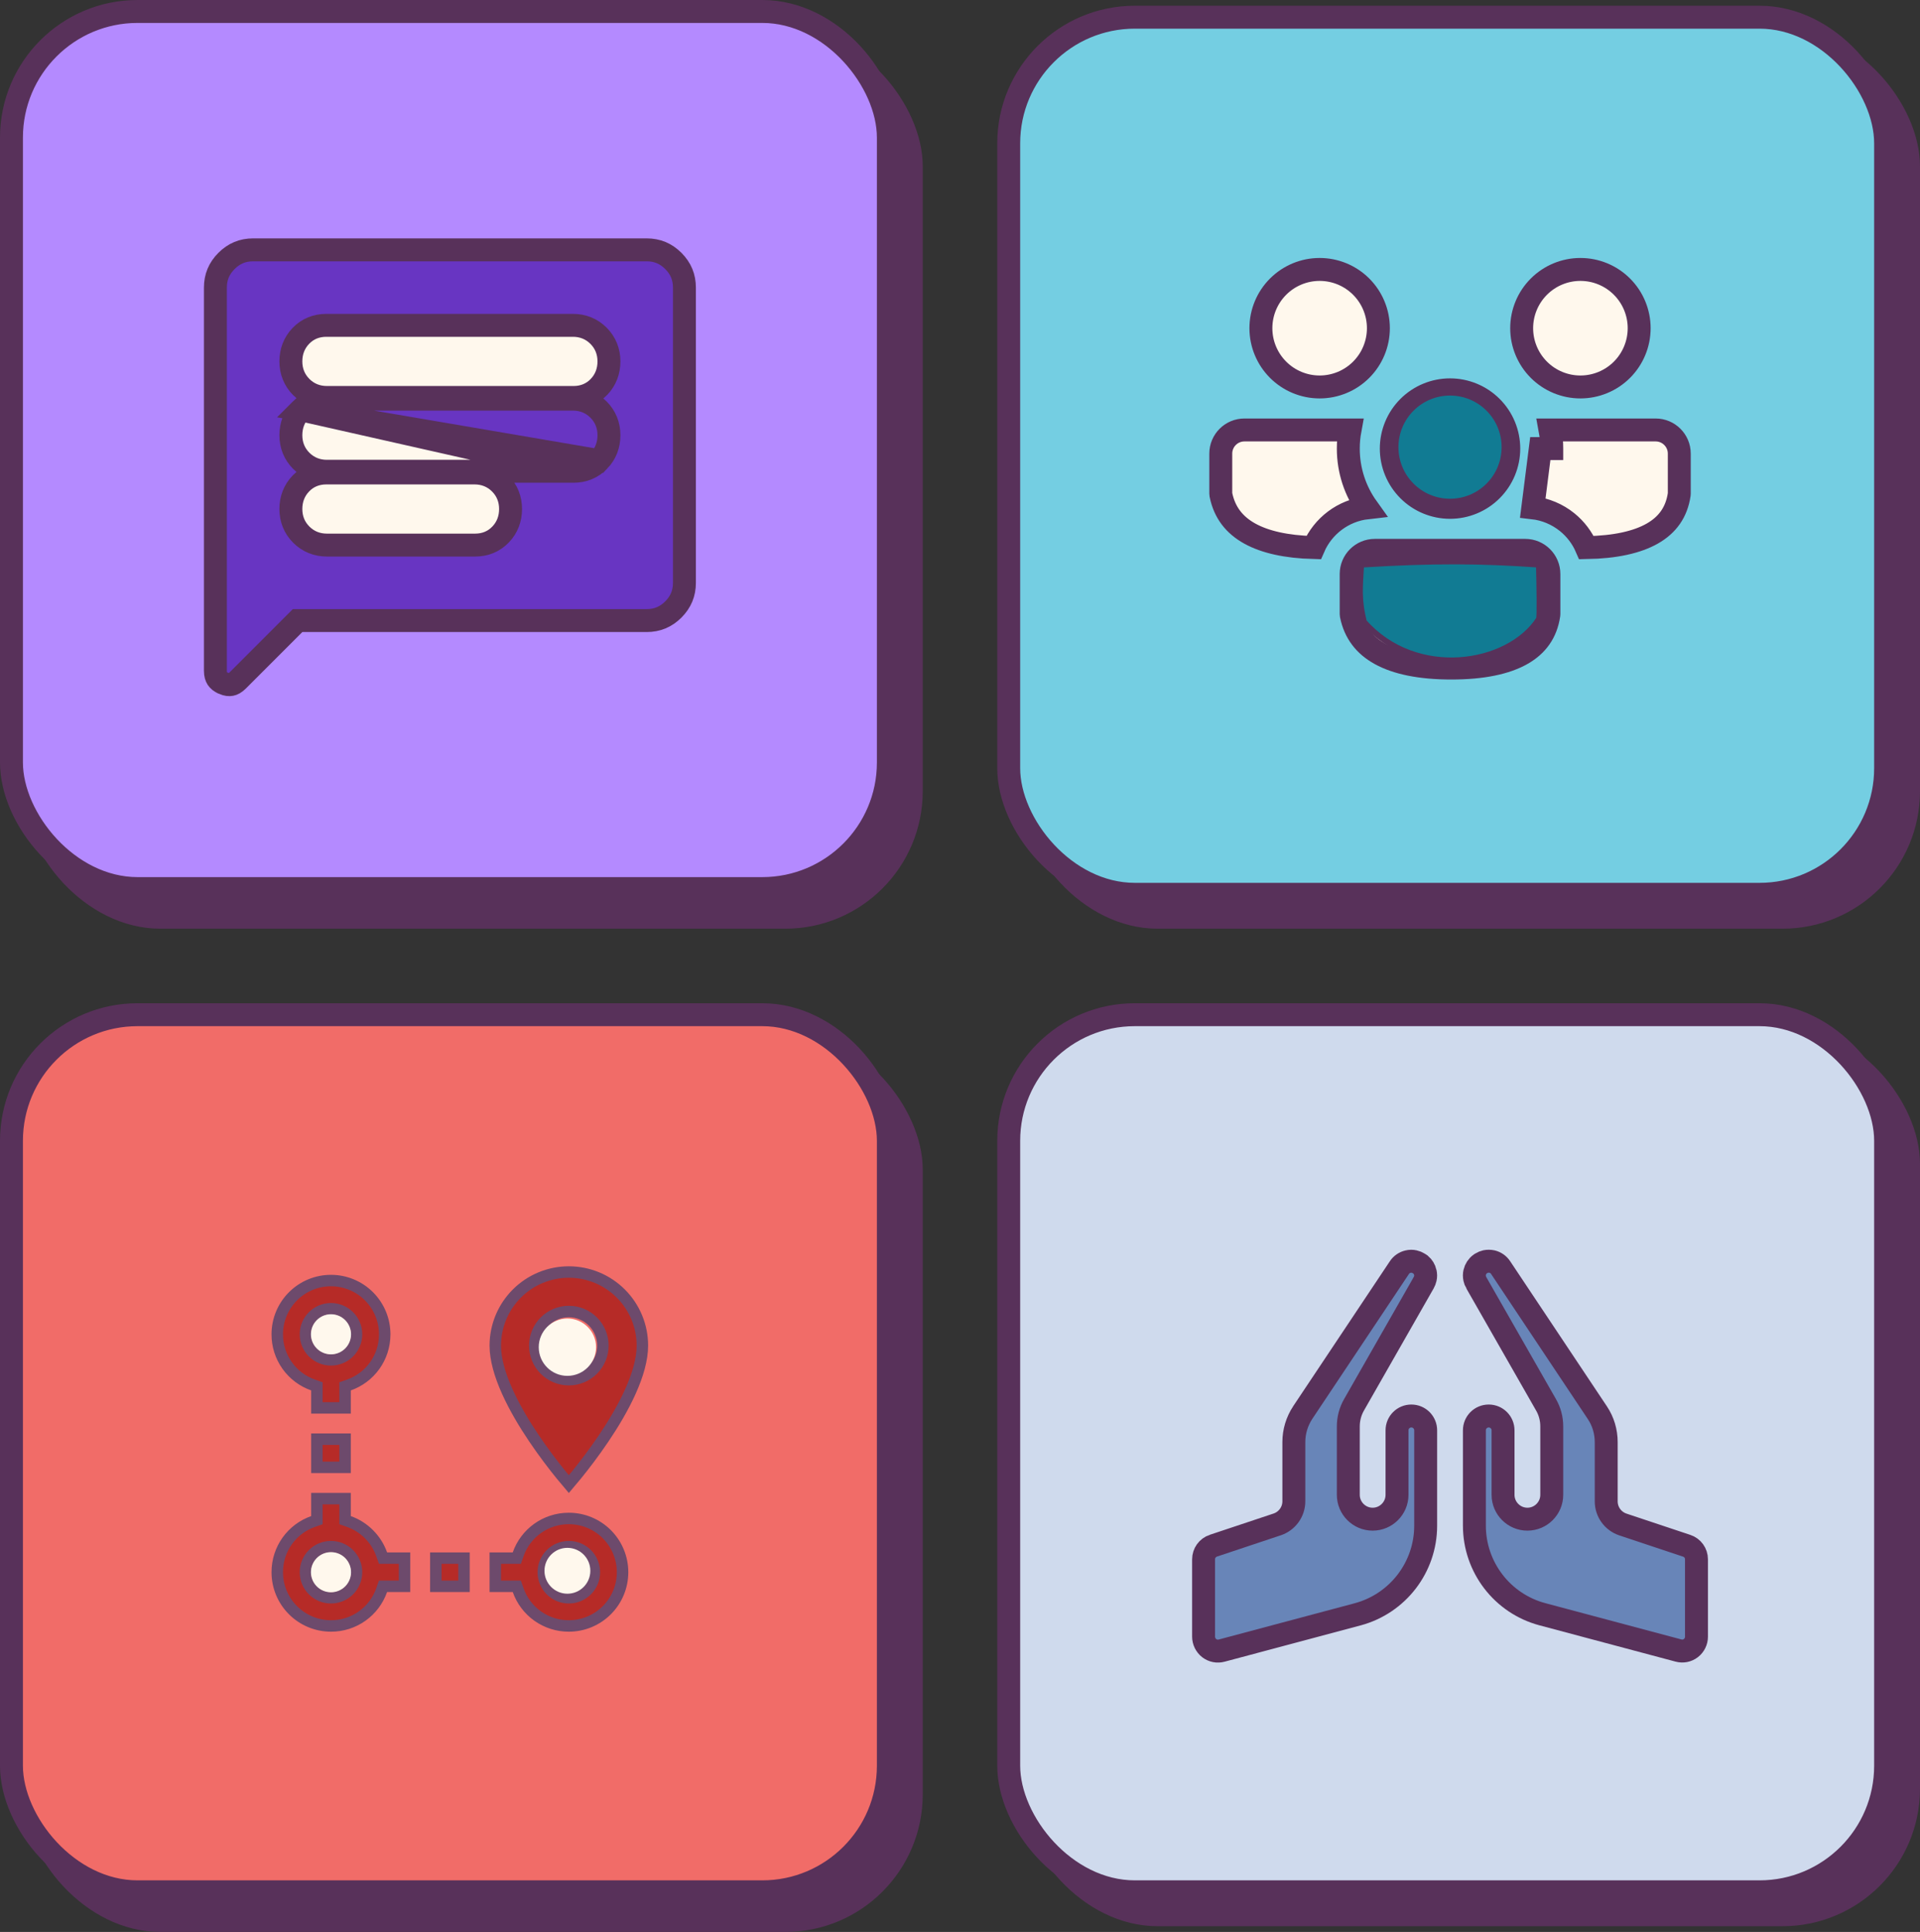 <svg width="335" height="337" viewBox="0 0 335 337" fill="none" xmlns="http://www.w3.org/2000/svg">
<rect x="0" y="0" width="335" height="337" fill="#333333" stroke="none"/>
<rect x="4" y="5" width="157" height="157" rx="24" fill="#58315A"/>
<rect x="2" y="2" width="153" height="153" rx="22" fill="#B48AFF"/>
<rect x="43" y="49" width="72" height="53" fill="#FFF8ED"/>
<path d="M52.484 71.475L52.486 71.473C53.678 70.229 55.215 69.625 56.934 69.625H99.958C101.677 69.625 103.213 70.227 104.428 71.442C105.645 72.659 106.25 74.196 106.25 75.917C106.25 77.608 105.684 79.133 104.516 80.353L52.484 71.475ZM52.484 71.475C51.316 72.698 50.75 74.224 50.75 75.917C50.75 77.635 51.352 79.171 52.567 80.386C53.784 81.603 55.321 82.208 57.042 82.208H100.066M52.484 71.475L100.066 82.208M100.066 82.208C101.786 82.208 103.324 81.602 104.515 80.355L100.066 82.208ZM87.268 84.32L87.263 84.315C86.046 83.102 84.51 82.5 82.792 82.5H56.934C55.215 82.5 53.678 83.104 52.486 84.348L52.484 84.35C51.316 85.573 50.75 87.099 50.75 88.792C50.75 90.51 51.352 92.046 52.567 93.261C53.784 94.478 55.321 95.083 57.042 95.083H82.899C84.62 95.083 86.157 94.477 87.348 93.23C88.517 92.009 89.083 90.483 89.083 88.792C89.083 87.073 88.481 85.537 87.268 84.32ZM104.514 67.485L104.516 67.483C105.684 66.26 106.25 64.734 106.25 63.042C106.25 61.321 105.645 59.784 104.428 58.568C103.213 57.352 101.677 56.75 99.958 56.75H56.934C55.215 56.75 53.678 57.354 52.486 58.598L52.484 58.6C51.316 59.823 50.75 61.349 50.75 63.042C50.75 64.76 51.352 66.296 52.565 67.513L52.57 67.518C53.787 68.731 55.323 69.333 57.042 69.333H100.066C101.785 69.333 103.322 68.73 104.514 67.485ZM52.75 108.25H51.922L51.336 108.836L41.465 118.707C41.007 119.165 40.621 119.344 40.31 119.404C40 119.465 39.583 119.443 38.998 119.193L38.997 119.192C38.414 118.943 38.098 118.651 37.914 118.369C37.729 118.086 37.583 117.668 37.583 117.009V50.167C37.583 48.341 38.21 46.827 39.521 45.517C40.828 44.21 42.34 43.583 44.167 43.583H112.833C114.659 43.583 116.173 44.209 117.483 45.517C118.791 46.827 119.417 48.341 119.417 50.167V101.667C119.417 103.492 118.79 105.006 117.483 106.317C116.173 107.624 114.659 108.25 112.833 108.25H52.75Z" fill="#6835C2" stroke="#58315A" stroke-width="4"/>
<rect x="2" y="2" width="153" height="153" rx="22" stroke="#58315A" stroke-width="4"/>
<rect x="178" y="5" width="157" height="157" rx="24" fill="#58315A"/>
<rect x="176" y="3" width="153" height="153" rx="22" fill="#74CEE2"/>
<path d="M217.125 75H235.547C235.352 76.055 235.25 77.141 235.25 78.25C235.25 82.098 236.478 85.665 238.561 88.573C234.349 89.047 230.819 91.771 229.199 95.515C224.414 95.388 220.725 94.542 218.09 93.092C215.336 91.578 213.659 89.372 213.03 86.345L213 86.03V79.125C213 76.849 214.849 75 217.125 75ZM273.446 91.094C271.722 89.698 269.638 88.826 267.441 88.575L268.75 78.25H270.75C270.75 78.249 270.75 78.249 270.75 78.248C270.75 77.139 270.648 76.054 270.453 75H288.875C291.151 75 293 76.849 293 79.125V86.058L292.983 86.289C292.519 89.351 290.956 91.557 288.289 93.074C285.647 94.576 281.836 95.441 276.805 95.525C276.063 93.805 274.913 92.283 273.446 91.094ZM266.125 96C268.401 96 270.25 97.849 270.25 100.125V107.058L270.233 107.289C269.769 110.351 268.206 112.557 265.539 114.074C262.755 115.657 258.674 116.532 253.235 116.532C247.82 116.532 243.707 115.669 240.84 114.092C238.086 112.578 236.409 110.372 235.78 107.345L235.75 107.03V100.125C235.75 97.849 237.599 96 239.875 96H266.125ZM253 68C255.718 68 258.326 69.08 260.248 71.002C262.17 72.924 263.25 75.531 263.25 78.25C263.25 80.969 262.17 83.576 260.248 85.498C258.326 87.42 255.718 88.5 253 88.5C250.282 88.5 247.674 87.42 245.752 85.498C243.83 83.576 242.75 80.969 242.75 78.25C242.75 75.531 243.83 72.924 245.752 71.002C247.674 69.08 250.282 68 253 68ZM275.75 47C278.468 47 281.076 48.08 282.998 50.002C284.92 51.924 286 54.532 286 57.25C286 59.968 284.92 62.576 282.998 64.498C281.076 66.42 278.468 67.5 275.75 67.5C273.032 67.5 270.424 66.42 268.502 64.498C266.58 62.576 265.5 59.968 265.5 57.25C265.5 54.532 266.58 51.924 268.502 50.002C270.424 48.08 273.032 47 275.75 47ZM230.25 47C232.968 47 235.576 48.08 237.498 50.002C239.42 51.924 240.5 54.532 240.5 57.25C240.5 59.968 239.42 62.576 237.498 64.498C235.576 66.42 232.968 67.5 230.25 67.5C227.532 67.5 224.924 66.42 223.002 64.498C221.08 62.576 220 59.968 220 57.25C220 54.532 221.08 51.924 223.002 50.002C224.924 48.08 227.532 47 230.25 47Z" fill="#FFF8ED" stroke="#58315A" stroke-width="4"/>
<path d="M268.5 98.5C258.202 97.791 250.36 97.719 237.5 98.5C237.284 102.393 236.994 104.571 238 108.5C247.113 118.745 263.232 116.136 268.5 108C268.69 107.708 268.592 102.357 268.5 98.5Z" fill="#117B93" stroke="#58315A"/>
<circle cx="253" cy="78" r="9" fill="#117B93"/>
<rect x="176" y="3" width="153" height="153" rx="22" stroke="#58315A" stroke-width="4"/>
<rect x="4" y="180" width="157" height="157" rx="24" fill="#58315A"/>
<rect x="2" y="177" width="153" height="153" rx="22" fill="#F16C68"/>
<path d="M90.407 277.377L90.172 276.708H89.463H86.417V271.792H89.463H90.172L90.407 271.122C91.687 267.468 95.154 264.875 99.25 264.875C101.736 264.875 104.121 265.863 105.879 267.621C107.637 269.379 108.625 271.764 108.625 274.25C108.625 276.736 107.637 279.121 105.879 280.879C104.121 282.637 101.736 283.625 99.25 283.625L99.247 283.625C97.307 283.631 95.414 283.032 93.829 281.912C92.245 280.793 91.049 279.208 90.407 277.377ZM66.594 271.125L66.83 271.792H67.537H70.583V276.708H67.537H66.828L66.594 277.377C65.951 279.208 64.755 280.793 63.171 281.912C61.586 283.032 59.693 283.631 57.753 283.625H57.75C55.264 283.625 52.879 282.637 51.121 280.879C49.363 279.121 48.375 276.736 48.375 274.25C48.375 270.154 50.968 266.687 54.622 265.407L55.292 265.172V264.463V261.417H60.208V264.463V265.17L60.876 265.406C63.53 266.343 65.657 268.47 66.594 271.125ZM60.878 241.593L60.208 241.828V242.537V245.583H55.292V242.537V241.828L54.623 241.594C52.792 240.951 51.207 239.755 50.088 238.171C48.968 236.586 48.369 234.693 48.375 232.753V232.75C48.375 230.264 49.363 227.879 51.121 226.121C52.879 224.363 55.264 223.375 57.75 223.375C60.236 223.375 62.621 224.363 64.379 226.121C66.137 227.879 67.125 230.264 67.125 232.75C67.125 236.846 64.532 240.313 60.878 241.593ZM99.25 269.792C98.068 269.792 96.934 270.261 96.097 271.097C95.261 271.934 94.792 273.068 94.792 274.25C94.792 275.432 95.261 276.566 96.097 277.403C96.934 278.239 98.068 278.708 99.25 278.708C100.432 278.708 101.566 278.239 102.403 277.403C103.239 276.566 103.708 275.432 103.708 274.25C103.708 273.068 103.239 271.934 102.403 271.097C101.566 270.261 100.432 269.792 99.25 269.792ZM99.25 240.667C100.827 240.667 102.339 240.04 103.454 238.925C104.569 237.81 105.195 236.298 105.195 234.721C105.195 233.144 104.569 231.632 103.454 230.517C102.339 229.402 100.827 228.776 99.25 228.776C97.673 228.776 96.161 229.402 95.046 230.517C93.931 231.632 93.305 233.144 93.305 234.721C93.305 236.298 93.931 237.81 95.046 238.925C96.161 240.04 97.673 240.667 99.25 240.667ZM99.25 221.888C102.654 221.888 105.918 223.24 108.325 225.647C110.731 228.053 112.083 231.318 112.083 234.721C112.083 237.104 111.281 239.853 110.009 242.69C108.744 245.513 107.048 248.35 105.337 250.888C103.629 253.423 101.919 255.641 100.634 257.226C100.082 257.909 99.609 258.473 99.25 258.893C98.891 258.473 98.418 257.909 97.866 257.226C96.582 255.641 94.871 253.423 93.163 250.888C91.452 248.35 89.756 245.513 88.491 242.69C87.219 239.853 86.417 237.104 86.417 234.721C86.417 231.318 87.769 228.053 90.175 225.647C92.582 223.24 95.846 221.888 99.25 221.888ZM57.75 269.792C56.568 269.792 55.434 270.261 54.597 271.097C53.761 271.934 53.292 273.068 53.292 274.25C53.292 275.432 53.761 276.566 54.597 277.403C55.434 278.239 56.568 278.708 57.75 278.708C58.932 278.708 60.066 278.239 60.903 277.403C61.739 276.566 62.208 275.432 62.208 274.25C62.208 273.068 61.739 271.934 60.903 271.097C60.066 270.261 58.932 269.792 57.75 269.792ZM57.75 228.292C56.568 228.292 55.434 228.761 54.597 229.598C53.761 230.434 53.292 231.568 53.292 232.75C53.292 233.932 53.761 235.066 54.597 235.903C55.434 236.739 56.568 237.208 57.75 237.208C58.932 237.208 60.066 236.739 60.903 235.903C61.739 235.066 62.208 233.932 62.208 232.75C62.208 231.568 61.739 230.434 60.903 229.598C60.066 228.761 58.932 228.292 57.75 228.292ZM76.042 271.792H80.958V276.708H76.042V271.792ZM60.208 255.958H55.292V251.042H60.208V255.958Z" fill="#B62B27" stroke="#6D4A6C" stroke-width="2"/>
<circle cx="57.75" cy="232.75" r="3.5" fill="#FFF8ED"/>
<circle cx="99" cy="235" r="5" fill="#FFF8ED"/>
<circle cx="99" cy="274" r="4" fill="#FFF8ED"/>
<circle cx="57.75" cy="274.25" r="3.5" fill="#FFF8ED"/>
<rect x="2" y="177" width="153" height="153" rx="22" stroke="#58315A" stroke-width="4"/>
<rect x="178" y="179" width="157" height="157" rx="24" fill="#58315A"/>
<rect x="176" y="177" width="153" height="153" rx="22" fill="#CFDAED"/>
<g clip-path="url(#clip0_2_1392)">
<path d="M257.308 221.935C257.444 221.365 257.77 220.85 258.273 220.48L258.447 220.371C258.68 220.225 258.942 220.12 259.23 220.05C259.586 219.978 259.973 219.984 260.332 220.062C260.931 220.205 261.476 220.571 261.826 221.112L261.833 221.123L261.841 221.134L278.702 246.419L278.705 246.424C279.715 247.928 280.25 249.718 280.25 251.553V261.889C280.25 263.719 281.418 265.337 283.142 265.921L283.15 265.924L294.288 269.636L294.297 269.639C295.314 269.973 296 270.919 296 272V285.5C296 286.272 295.641 287.009 295.02 287.489C294.407 287.962 293.619 288.118 292.87 287.915L292.862 287.913L269.125 281.585L269.124 281.584C262.126 279.722 257.25 273.373 257.25 266.122V249.5C257.25 248.115 258.366 247 259.75 247C261.134 247 262.25 248.115 262.25 249.5V260.75C262.25 263.092 264.158 265 266.5 265C268.842 265 270.75 263.092 270.75 260.75V248.811C270.75 247.484 270.409 246.182 269.737 245.027L257.595 223.778C257.594 223.777 257.594 223.776 257.593 223.776C257.45 223.522 257.357 223.276 257.303 223.034C257.221 222.643 257.229 222.262 257.305 221.948L257.305 221.948L257.308 221.935ZM248.678 221.935L248.678 221.938C248.766 222.305 248.769 222.664 248.69 223L248.687 223.014L248.684 223.029C248.63 223.272 248.537 223.52 248.392 223.776C248.392 223.776 248.392 223.777 248.391 223.778L236.263 245.027C235.59 246.185 235.25 247.501 235.25 248.811V260.75C235.25 263.092 237.158 265 239.5 265C241.842 265 243.75 263.092 243.75 260.75V249.5C243.75 248.115 244.866 247 246.25 247C247.634 247 248.75 248.115 248.75 249.5V266.136C248.75 273.385 243.876 279.724 236.873 281.599L213.152 287.927L213.144 287.929C212.402 288.13 211.597 287.967 210.991 287.501C210.378 287.028 210 286.274 210 285.5V272C210 270.923 210.685 269.968 211.714 269.621C211.715 269.621 211.716 269.621 211.716 269.621L222.85 265.91L222.858 265.907C224.583 265.323 225.75 263.705 225.75 261.875V251.539C225.75 249.717 226.291 247.935 227.301 246.4C227.302 246.399 227.303 246.397 227.304 246.396L244.145 221.149L244.152 221.138L244.16 221.126C244.512 220.582 245.062 220.215 245.665 220.074L245.675 220.072C246.041 219.984 246.4 219.981 246.736 220.06L246.747 220.062C247.055 220.133 247.308 220.237 247.514 220.369L247.867 220.597C248.274 220.943 248.553 221.413 248.678 221.935Z" fill="#6885B8" stroke="#58315A" stroke-width="4"/>
</g>
<rect x="176" y="177" width="153" height="153" rx="22" stroke="#58315A" stroke-width="4"/>
<defs>
<clipPath id="clip0_2_1392">
<rect width="90" height="72" fill="white" transform="translate(208 218)"/>
</clipPath>
</defs>
</svg>
